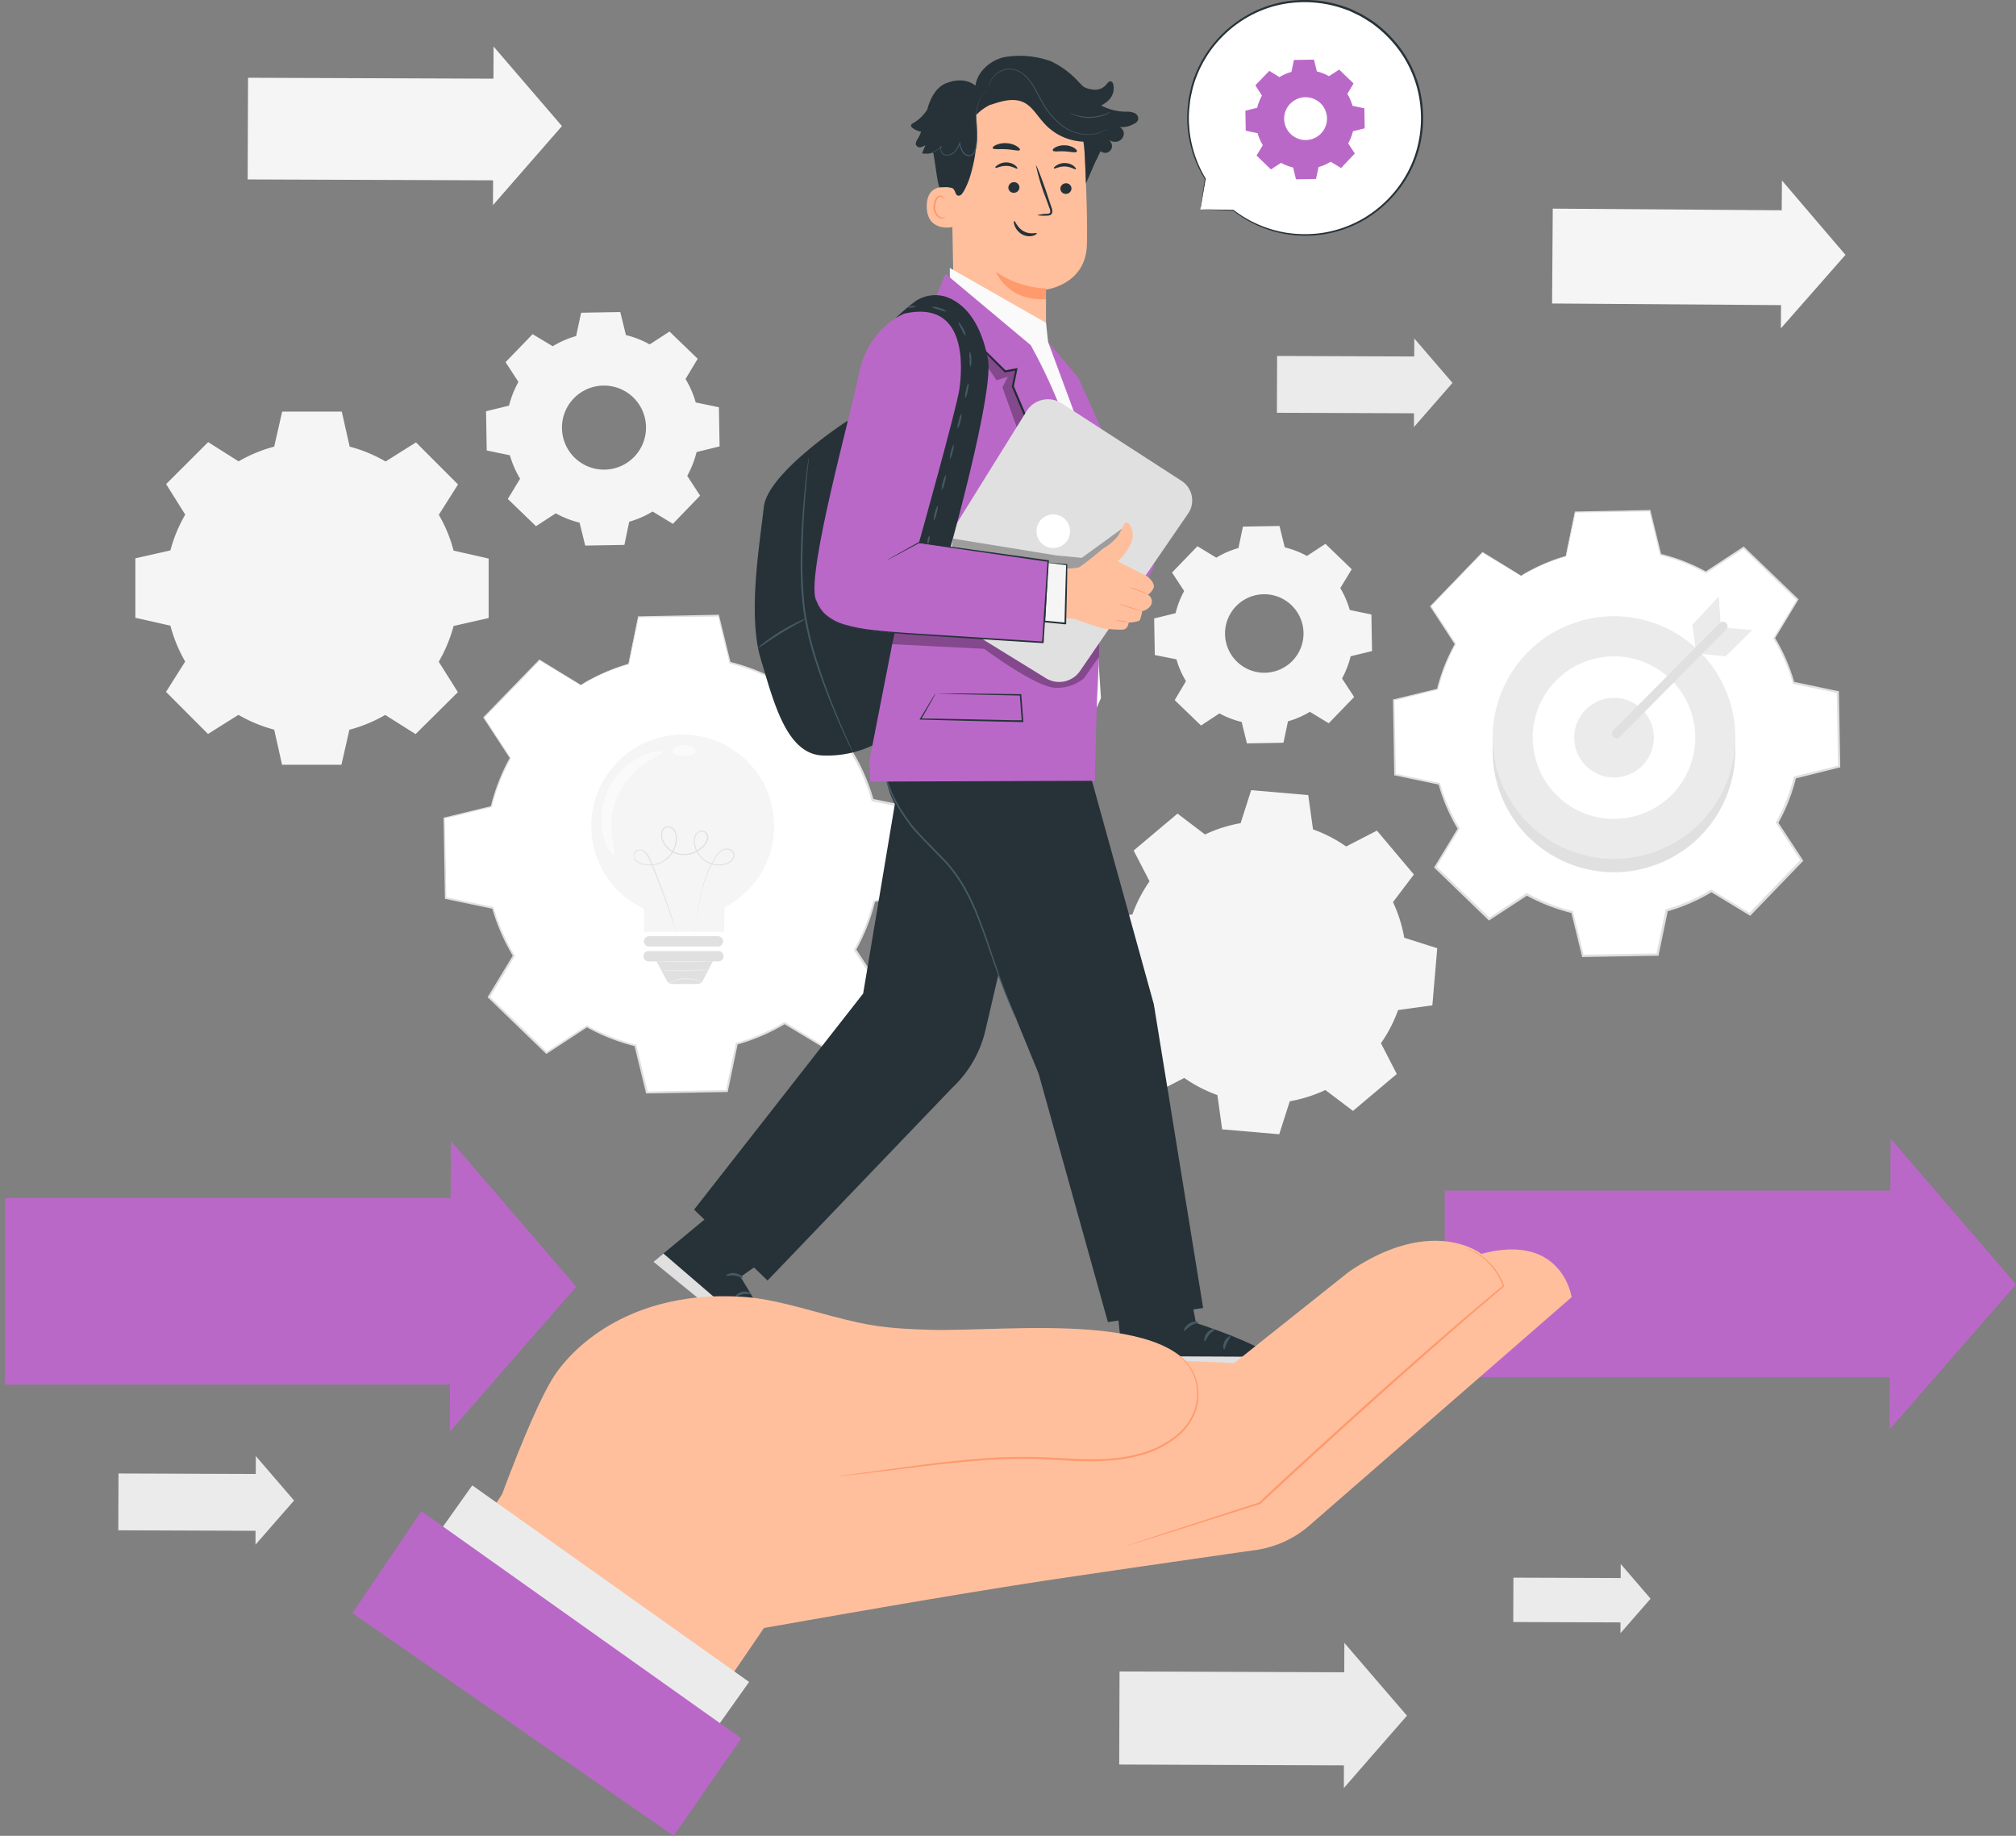 <svg xmlns="http://www.w3.org/2000/svg" viewBox="0 0 470.53 428.52"><rect x="0" y="0" width="470.53" height="428.52" fill="#808080" stroke="none"/><g id="freepik--background-complete--inject-2"><g><path d="M355.05,134.38a43,43,0,0,1,10.43-4.53l2.15-10.32,17.44-.3,2.51,10.23a43.08,43.08,0,0,1,10.58,4.17l8.81-5.78L419.52,140l-5.47,9a42.19,42.19,0,0,1,4.53,10.43l10.32,2.15.31,17.44L419,181.5a42.65,42.65,0,0,1-4.16,10.58l5.78,8.81-12.12,12.55-9-5.47A42,42,0,0,1,389,212.5l-2.15,10.33-17.44.3-2.51-10.24a42.65,42.65,0,0,1-10.58-4.16l-8.81,5.78L335,202.39l5.46-9A42.71,42.71,0,0,1,335.93,183l-10.32-2.15-.3-17.44,10.23-2.51a43.08,43.08,0,0,1,4.17-10.58l-5.78-8.81L346,128.92l9,5.46Z" style="fill:#fff"></path><g><path d="M355.05,134.38a43,43,0,0,1,10.43-4.53l2.15-10.32,17.44-.3,2.51,10.23a43.08,43.08,0,0,1,10.58,4.17l8.81-5.78L419.52,140l-5.47,9a42.19,42.19,0,0,1,4.53,10.43l10.32,2.15.31,17.44L419,181.5a42.65,42.65,0,0,1-4.16,10.58l5.78,8.81-12.12,12.55-9-5.47A42,42,0,0,1,389,212.5l-2.15,10.33-17.44.3-2.51-10.24a42.65,42.65,0,0,1-10.58-4.16l-8.81,5.78L335,202.39l5.46-9A42.71,42.71,0,0,1,335.93,183l-10.32-2.15-.3-17.44,10.23-2.51a43.08,43.08,0,0,1,4.17-10.58l-5.78-8.81L346,128.92l9,5.46Z" style="fill: none"></path><path d="M355.05,134.38l-.58-.33-1.72-1L346,129h.1L334,141.56v-.16c1.76,2.66,3.71,5.63,5.79,8.8l.06.07-.05.09a42.8,42.8,0,0,0-4.13,10.54l0,.1-.1,0-10.24,2.52.14-.18c.1,5.49.21,11.31.33,17.43l-.17-.19L336,182.75l.12,0,0,.13a42.62,42.62,0,0,0,4.52,10.37l.07.11-.07.12-5.46,9,0-.28,12.56,12.1-.3,0,8.81-5.78.12-.08.13.07A42.58,42.58,0,0,0,367,212.65l.15,0,0,.15c.78,3.21,1.64,6.71,2.51,10.24l-.25-.19,17.43-.31-.25.2,2.15-10.32,0-.15.15-.05a42.25,42.25,0,0,0,10.36-4.49h0l.14-.08.13.08,9,5.46-.32,0,12.11-12.55,0,.32-5.77-8.81-.09-.13.08-.14a42.9,42.9,0,0,0,4.14-10.51l0-.15.15,0,10.24-2.5L429,179q-.15-8.93-.3-17.44l.2.23-10.32-2.15-.14,0,0-.13a42.52,42.52,0,0,0-4.5-10.38l-.07-.12.07-.11c1.88-3.09,3.7-6.08,5.47-9l0,.27L406.83,128l.25,0-8.82,5.76-.1.07-.09-.06a42.75,42.75,0,0,0-10.53-4.16l-.11,0,0-.1c-.91-3.73-1.72-7.08-2.49-10.25l.15.12-17.44.27.11-.09c-.87,4.13-1.58,7.51-2.18,10.31v0h-.05a43.8,43.8,0,0,0-8,3.12c-.84.42-1.45.77-1.86,1s-.62.33-.62.33l.6-.37c.4-.24,1-.6,1.84-1a42.91,42.91,0,0,1,8-3.2l-.06.07c.57-2.81,1.27-6.2,2.12-10.33v-.09h.1l17.43-.35h.13l0,.12c.78,3.16,1.6,6.51,2.52,10.23l-.12-.12a43.39,43.39,0,0,1,10.63,4.16h-.2l8.81-5.79.13-.08.12.11,12.56,12.1.12.12-.09.15-5.45,9v-.23a43,43,0,0,1,4.56,10.48l-.18-.17L429,161.32l.19,0v.2q.17,8.5.32,17.43v.2l-.19,0L419,181.74l.19-.18A42.77,42.77,0,0,1,415,192.2v-.26q2.87,4.35,5.78,8.81l.12.17-.15.15-12.11,12.55-.14.15-.18-.11-9-5.46h.26a42.66,42.66,0,0,1-10.48,4.55l.18-.19c-.74,3.54-1.47,7.06-2.15,10.32l0,.2h-.21l-17.43.31h-.21l-.05-.2c-.86-3.53-1.72-7-2.5-10.24l.18.19A43.4,43.4,0,0,1,356.24,209h.26l-8.82,5.77-.16.11-.14-.14-12.54-12.12-.13-.13.09-.16c1.91-3.13,3.78-6.21,5.47-9v.23A42.74,42.74,0,0,1,335.73,183l.16.16L325.57,181l-.16,0v-.17c-.1-6.12-.2-11.95-.29-17.44v-.14l.14,0,10.24-2.5-.12.13a43.1,43.1,0,0,1,4.19-10.61v.16l-5.76-8.83-.06-.09.08-.07L346,128.86l0,0,.06,0,6.67,4.1,1.72,1.06Z" style="fill:#e0e0e0"></path></g></g><g><g><path d="M135.57,159.9A45.45,45.45,0,0,1,146.74,155L149,144l18.68-.32,2.69,11a46.13,46.13,0,0,1,11.34,4.46l9.44-6.19,13.44,13-5.85,9.65a46,46,0,0,1,4.85,11.18l11.06,2.3.33,18.68-11,2.69a45.91,45.91,0,0,1-4.46,11.33l6.19,9.45-13,13.44-9.65-5.86A45.68,45.68,0,0,1,172,243.59l-2.3,11.06L151,255l-2.69-11A45.88,45.88,0,0,1,137,239.55l-9.44,6.18-13.45-13,5.86-9.66a45.45,45.45,0,0,1-4.86-11.17l-11-2.3L103.7,191l11-2.69a45.52,45.52,0,0,1,4.46-11.33l-6.19-9.45,13-13.44,9.66,5.86Z" style="fill:#fff"></path><g><path d="M135.57,159.9A45.45,45.45,0,0,1,146.74,155L149,144l18.68-.32,2.69,11a46.13,46.13,0,0,1,11.34,4.46l9.44-6.19,13.44,13-5.85,9.65a46,46,0,0,1,4.85,11.18l11.06,2.3.33,18.68-11,2.69a45.91,45.91,0,0,1-4.46,11.33l6.19,9.45-13,13.44-9.65-5.86A45.68,45.68,0,0,1,172,243.59l-2.3,11.06L151,255l-2.69-11A45.88,45.88,0,0,1,137,239.55l-9.44,6.18-13.45-13,5.86-9.66a45.45,45.45,0,0,1-4.86-11.17l-11-2.3L103.7,191l11-2.69a45.52,45.52,0,0,1,4.46-11.33l-6.19-9.45,13-13.44,9.66,5.86Z" style="fill: none"></path><path d="M135.57,159.9l-.62-.36-1.85-1.09-7.23-4.34h.1L113,167.58l0-.17,6.2,9.43,0,.08,0,.08a46.05,46.05,0,0,0-4.43,11.3l0,.1-.1,0-11,2.7.14-.18c.11,5.88.23,12.12.35,18.68l-.16-.2,11.06,2.29.12,0,0,.12A45.86,45.86,0,0,0,120.13,223l.07.11-.07.12-5.85,9.66,0-.29,13.44,13-.3,0,9.44-6.19.13-.08.13.07a45.74,45.74,0,0,0,11.27,4.43l.15,0,0,.14c.84,3.44,1.76,7.19,2.69,11l-.25-.19,18.68-.33-.25.2c.73-3.49,1.51-7.26,2.3-11.05l0-.16.15,0a45.86,45.86,0,0,0,11.1-4.82h0l.14-.08.13.08,9.65,5.85-.32,0,13-13.44,0,.32-6.19-9.45-.08-.13.07-.13a45.59,45.59,0,0,0,4.44-11.27l0-.15.15,0,11-2.68-.19.24q-.17-9.56-.32-18.68l.19.23-11.06-2.3-.14,0,0-.14a45.61,45.61,0,0,0-4.83-11.12l-.07-.12.07-.11,5.86-9.65,0,.27-13.43-13,.25,0-9.45,6.18-.1.06-.1-.05a45.53,45.53,0,0,0-11.28-4.46l-.1,0,0-.1c-1-4-1.84-7.58-2.67-11l.15.12L149,144.1l.11-.09c-.93,4.42-1.69,8-2.33,11.05v.05h-.05a46.44,46.44,0,0,0-8.54,3.34c-.9.46-1.55.83-2,1.07l-.66.37s.21-.15.63-.41,1.09-.64,2-1.11a45.57,45.57,0,0,1,8.54-3.42l-.06.06c.61-3,1.36-6.63,2.27-11.06v-.09h.1l18.68-.37h.12l0,.12c.84,3.39,1.72,7,2.71,11l-.13-.12a46,46,0,0,1,11.39,4.46h-.2l9.44-6.2.13-.09.12.11,13.45,13,.12.12-.09.15L199,175.64v-.23a46.3,46.3,0,0,1,4.89,11.22l-.18-.16,11.06,2.29.18,0V189q.16,9.12.33,18.69v.19l-.2,0-11,2.69.18-.18a45.67,45.67,0,0,1-4.48,11.4v-.27L206,231l.11.18-.14.14-13,13.45-.15.15-.18-.11L183,239h.26A46.16,46.16,0,0,1,172,243.84l.19-.2c-.79,3.8-1.58,7.57-2.3,11.06l-.05.2h-.2l-18.68.33h-.21l0-.2c-.92-3.78-1.84-7.53-2.68-11l.18.19a45.79,45.79,0,0,1-11.39-4.49h.25l-9.44,6.19-.16.1-.14-.13-13.44-13-.13-.13.1-.15,5.85-9.65v.23A46.86,46.86,0,0,1,114.87,212l.17.15L104,209.83l-.16,0v-.17c-.11-6.55-.21-12.8-.31-18.68v-.15l.14,0,11-2.68-.13.13A46.11,46.11,0,0,1,119,176.85V177l-6.17-9.45-.06-.09.07-.08,13-13.41.05,0,.06,0,7.15,4.39L135,159.5C135.36,159.75,135.57,159.9,135.57,159.9Z" style="fill:#e0e0e0"></path></g></g><g><g><path d="M180.69,192.78a21.34,21.34,0,1,0-30.41,19.34c0,2.52,0,5.38,0,5.38l18.7,0s.11-3,.15-5.72A21.31,21.31,0,0,0,180.69,192.78Z" style="fill:#f5f5f5"></path><path d="M162.23,217.4a2.49,2.49,0,0,1,0-.26c0-.19.05-.44.08-.77.09-.68.2-1.68.39-3s.44-2.84.85-4.64a30.56,30.56,0,0,1,1.93-5.93,19.81,19.81,0,0,1,1.75-3.2,3.86,3.86,0,0,1,1.46-1.31,2.19,2.19,0,0,1,2,.06,1.48,1.48,0,0,1,.59,1.94,3,3,0,0,1-1.65,1.42,5.76,5.76,0,0,1-4.43-.31,5.9,5.9,0,0,1-3-3.55,4.46,4.46,0,0,1-.13-2.46,1.93,1.93,0,0,1,1.94-1.49,1.39,1.39,0,0,1,1.09.75,2,2,0,0,1,.17,1.32,4.19,4.19,0,0,1-1.5,2.12,6.38,6.38,0,0,1-5,1.45,5.55,5.55,0,0,1-4.13-3.07,3.25,3.25,0,0,1-.15-2.59,1.64,1.64,0,0,1,.94-.94,1.58,1.58,0,0,1,1.31.12,2.08,2.08,0,0,1,.9.93,3.36,3.36,0,0,1,.33,1.23,6.25,6.25,0,0,1-.32,2.44,6.33,6.33,0,0,1-3,3.58,6.43,6.43,0,0,1-4.41.61,3.32,3.32,0,0,1-1.92-1,1.64,1.64,0,0,1-.12-2.05,1.38,1.38,0,0,1,1-.47,2,2,0,0,1,1,.2,3,3,0,0,1,1.31,1.46c.54,1.16,1,2.28,1.41,3.35,1.71,4.3,2.92,7.84,3.74,10.3.4,1.23.7,2.18.9,2.83.1.32.17.57.23.75l.06.25-.09-.25-.25-.73-1-2.82c-.84-2.44-2.08-6-3.81-10.26-.44-1.06-.89-2.2-1.42-3.33a2.88,2.88,0,0,0-1.22-1.36,1.28,1.28,0,0,0-1.59,2,3.15,3.15,0,0,0,1.8.94,6.27,6.27,0,0,0,4.25-.6,6.1,6.1,0,0,0,2.88-3.45,5.77,5.77,0,0,0,.31-2.34,2.34,2.34,0,0,0-1.1-2,1.33,1.33,0,0,0-1.1-.1,1.38,1.38,0,0,0-.79.8,3,3,0,0,0,.15,2.38,5.29,5.29,0,0,0,3.93,2.92,6.1,6.1,0,0,0,4.76-1.39,3.91,3.91,0,0,0,1.42-2,1.73,1.73,0,0,0-.15-1.14,1.12,1.12,0,0,0-.89-.61,1.49,1.49,0,0,0-1.06.34,1.8,1.8,0,0,0-.6,1,4.23,4.23,0,0,0,.12,2.31,5.71,5.71,0,0,0,2.88,3.42,5.63,5.63,0,0,0,4.25.31,2.82,2.82,0,0,0,1.53-1.3,1.28,1.28,0,0,0-.5-1.66,2,2,0,0,0-1.82-.06,3.77,3.77,0,0,0-1.39,1.24,19.68,19.68,0,0,0-1.74,3.15,31.28,31.28,0,0,0-2,5.9c-.42,1.78-.68,3.34-.89,4.62s-.33,2.26-.43,2.94c0,.33-.09.59-.12.77S162.23,217.4,162.23,217.4Z" style="fill:#e0e0e0"></path><path d="M167.55,220.94l-16.05,0a1.21,1.21,0,0,1-1.21-1.2h0a1.21,1.21,0,0,1,1.2-1.21l16.06,0a1.21,1.21,0,0,1,1.21,1.21h0A1.21,1.21,0,0,1,167.55,220.94Z" style="fill:#e0e0e0"></path><path d="M167.55,222H151.5a1.21,1.21,0,1,0,0,2.41h1.76l2.35,4.45a1.53,1.53,0,0,0,1.37.83h5.73a1.56,1.56,0,0,0,1.38-.84l2.27-4.44h1.2a1.21,1.21,0,1,0,0-2.41Z" style="fill:#e0e0e0"></path></g><path d="M153.19,175.42a11.26,11.26,0,0,0-3.28,1,15.51,15.51,0,0,0-4.27,2.84,16.47,16.47,0,0,0-3.75,5.13,16.73,16.73,0,0,0-1.48,6.17,15.62,15.62,0,0,0,.59,5.09,11.24,11.24,0,0,0,1.4,3.13c.45.67.81,1,1,.89.35-.18-.26-1.79-.55-4.39a17.53,17.53,0,0,1,8-17.24c2.18-1.45,3.79-2,3.7-2.42C154.46,175.41,154,175.33,153.19,175.42Z" style="fill:#fafafa"></path><path d="M161.66,174.39a4.33,4.33,0,0,0-4,0c-.48.3-.73.68-.67,1,.14.72,1.33,1.09,2.68,1.1,1.13,0,2.34-.28,2.7-1.08C162.39,175.07,162.14,174.69,161.66,174.39Z" style="fill:#fafafa"></path><path d="M163.79,229.23s-.42-.15-1.1-.34a9,9,0,0,0-2.73-.34,8.83,8.83,0,0,0-2.69.5,8.47,8.47,0,0,1-1.09.4,3.45,3.45,0,0,1,1-.57,7.61,7.61,0,0,1,2.76-.59,7.71,7.71,0,0,1,2.78.42A3.06,3.06,0,0,1,163.79,229.23Z" style="fill:#ebebeb"></path><path d="M166.39,224.46c0,.08-2.9.14-6.48.14s-6.48,0-6.48-.12,2.9-.14,6.48-.14S166.39,224.39,166.39,224.46Z" style="fill:#ebebeb"></path><path d="M165.39,226.37a9.62,9.62,0,0,1-1.58.16c-1,.06-2.33.12-3.83.14s-2.85,0-3.83,0a9.08,9.08,0,0,1-1.59-.12,10.56,10.56,0,0,1,1.59-.07l3.83-.05,3.82-.06A9.19,9.19,0,0,1,165.39,226.37Z" style="fill:#ebebeb"></path></g></g><path d="M281.25,194.78a32.81,32.81,0,0,1,8.31-2.64l2.46-7.7,13.32,1.15,1.11,8a32.55,32.55,0,0,1,7.74,4l7.18-3.71L330,204.13l-4.88,6.44a32.85,32.85,0,0,1,2.63,8.32l7.7,2.45-1.14,13.33-8,1.1a32.91,32.91,0,0,1-4,7.74l3.7,7.18-10.23,8.62-6.44-4.88a33.19,33.19,0,0,1-8.31,2.63l-2.46,7.7-13.32-1.15-1.11-8a32.55,32.55,0,0,1-7.74-4l-7.18,3.71-8.61-10.23,4.88-6.44a32.46,32.46,0,0,1-2.63-8.32l-7.7-2.45,1.14-13.33,8-1.1a33.11,33.11,0,0,1,4-7.74l-3.71-7.18,10.24-8.62,6.44,4.89Z" style="fill:#f5f5f5"></path><path d="M55.67,107.7A33.7,33.7,0,0,1,64,104.25l1.86-8.18H79.77l1.84,8.18A34,34,0,0,1,90,107.72l7.09-4.46,9.81,9.82-4.48,7.08a33.77,33.77,0,0,1,3.45,8.37l8.18,1.85v13.88l-8.18,1.85a34.08,34.08,0,0,1-3.47,8.35l4.47,7.1L97,171.36l-7.09-4.48a34,34,0,0,1-8.36,3.46l-1.86,8.17H65.83L64,170.32a34.05,34.05,0,0,1-8.35-3.46l-7.1,4.46-9.8-9.82,4.47-7.08a34.55,34.55,0,0,1-3.45-8.37l-8.18-1.85,0-13.88,8.18-1.85a34.05,34.05,0,0,1,3.46-8.35L38.77,113l9.81-9.8,7.09,4.48Z" style="fill:#f5f5f5"></path><path d="M283.94,130.14a20.62,20.62,0,0,1,5.11-2.22l1.05-5,8.53-.15,1.23,5a20.84,20.84,0,0,1,5.18,2l4.31-2.83,6.14,5.93-2.67,4.41a20.9,20.9,0,0,1,2.21,5.1l5.05,1.05.15,8.54-5,1.22a21.2,21.2,0,0,1-2,5.18l2.82,4.32-5.92,6.14-4.41-2.68a20.79,20.79,0,0,1-5.11,2.22l-1.05,5-8.53.15-1.23-5a20.84,20.84,0,0,1-5.18-2l-4.31,2.83-6.14-5.93L276.8,159a21.33,21.33,0,0,1-2.22-5.1l-5.05-1-.15-8.54,5-1.23a21.17,21.17,0,0,1,2-5.17l-2.83-4.32,5.93-6.14,4.41,2.68Zm4.55,11.37a9.16,9.16,0,1,0,12.95-.23A9.15,9.15,0,0,0,288.49,141.51Z" style="fill:#f5f5f5"></path><path d="M129,80.82a22.25,22.25,0,0,1,5.47-2.38L135.63,73l9.14-.16,1.32,5.37a22.48,22.48,0,0,1,5.55,2.18l4.62-3,6.58,6.35L160,88.47a22.25,22.25,0,0,1,2.38,5.47l5.41,1.12.16,9.14-5.37,1.32a22.48,22.48,0,0,1-2.18,5.55l3,4.62-6.35,6.58-4.73-2.87a22.35,22.35,0,0,1-5.46,2.38l-1.13,5.41-9.14.16L135.27,122a22.48,22.48,0,0,1-5.55-2.18l-4.62,3-6.58-6.35,2.87-4.73a22.25,22.25,0,0,1-2.38-5.47l-5.41-1.12L113.44,96l5.37-1.32A22.48,22.48,0,0,1,121,89.15l-3-4.62L124.31,78,129,80.82ZM133.91,93a9.81,9.81,0,1,0,13.87-.25A9.81,9.81,0,0,0,133.91,93Z" style="fill:#f5f5f5"></path><g><circle cx="376.7" cy="175.3" r="28.32" transform="translate(-38.28 154.58) rotate(-22.1)" style="fill:#e0e0e0"></circle><circle cx="376.7" cy="172.18" r="28.32" transform="translate(-37.1 154.35) rotate(-22.1)" style="fill:#ebebeb"></circle><circle cx="376.7" cy="172.18" r="18.97" transform="translate(-35.08 127.63) rotate(-18.39)" style="fill:#fff"></circle><path d="M386,172.18a9.29,9.29,0,1,1-9.29-9.29A9.29,9.29,0,0,1,386,172.18Z" style="fill:#ebebeb"></path><polygon points="395.78 151.85 395.01 145.81 401.16 139.23 401.6 145.75 395.78 151.85" style="fill:#ebebeb"></polygon><polygon points="408.98 147.05 402.74 146.54 396.49 152.56 402.74 153.22 408.98 147.05" style="fill:#ebebeb"></polygon><path d="M401.44,145.35,393,153.88l-13.41,13.53-3.08,3.1c-1,1,.55,2.51,1.52,1.52l8.46-8.52L399.88,150q1.55-1.54,3.08-3.11a1.08,1.08,0,0,0-1.52-1.52Z" style="fill:#e0e0e0"></path></g><g><rect x="261.28" y="390.24" width="53.95" height="21.72" transform="translate(1.45 -1.04) rotate(0.21)" style="fill:#ebebeb"></rect><polygon points="328.38 400.47 321.01 408.92 313.65 417.36 313.71 400.42 313.77 383.48 321.07 391.98 328.38 400.47" style="fill:#ebebeb"></polygon></g><g><rect x="57.85" y="18.25" width="58.94" height="23.73" transform="translate(0.11 -0.31) rotate(0.21)" style="fill:#f5f5f5"></rect><polygon points="131.16 29.43 123.11 38.65 115.06 47.88 115.13 29.37 115.2 10.86 123.18 20.15 131.16 29.43" style="fill:#f5f5f5"></polygon></g><g><rect x="353.23" y="368.28" width="25.74" height="10.36" transform="translate(1.35 -1.32) rotate(0.21)" style="fill:#ebebeb"></rect><polygon points="385.24 373.17 381.73 377.19 378.21 381.22 378.24 373.14 378.27 365.06 381.76 369.11 385.24 373.17" style="fill:#ebebeb"></polygon></g><g><rect x="27.66" y="344" width="32.93" height="13.26" transform="translate(1.26 -0.16) rotate(0.21)" style="fill:#ebebeb"></rect><polygon points="68.63 350.25 64.13 355.4 59.63 360.56 59.67 350.22 59.71 339.88 64.17 345.06 68.63 350.25" style="fill:#ebebeb"></polygon></g><g><rect x="298.05" y="83.13" width="32.93" height="13.26" transform="translate(0.33 -1.13) rotate(0.21)" style="fill:#ebebeb"></rect><polygon points="339.01 89.37 334.51 94.53 330.01 99.68 330.05 89.34 330.09 79 334.55 84.19 339.01 89.37" style="fill:#ebebeb"></polygon></g><g><rect x="362.33" y="48.92" width="54.98" height="22.14" transform="translate(0.44 -2.81) rotate(0.41)" style="fill:#f5f5f5"></rect><polygon points="430.73 59.49 423.19 68.07 415.65 76.65 415.77 59.38 415.9 42.12 423.31 50.81 430.73 59.49" style="fill:#f5f5f5"></polygon></g></g><g id="freepik--Arrows--inject-2"><g><rect x="336.11" y="279.32" width="108.07" height="43.52" transform="matrix(1, 0, 0, 1, 1.09, -1.4)" style="fill:#BA68C8"></rect><polygon points="470.53 299.82 455.77 316.73 441.02 333.64 441.14 299.71 441.26 265.78 455.9 282.8 470.53 299.82" style="fill:#BA68C8"></polygon></g><g><rect x="0.08" y="279.85" width="108.07" height="43.52" transform="matrix(1, 0, 0, 1, 1.09, -0.19)" style="fill:#BA68C8"></rect><polygon points="134.5 300.35 119.74 317.26 104.99 334.18 105.11 300.24 105.23 266.31 119.87 283.33 134.5 300.35" style="fill:#BA68C8"></polygon></g></g><g id="freepik--speech-bubble--inject-2"><g><g><path d="M280.15,48.9l1.13-7.09a27.38,27.38,0,1,1,6.55,7.3h0Z" style="fill:#fff"></path><path d="M280.15,48.9l.48,0,1.46.07,5.74.23a.11.11,0,0,0,.11-.1.06.06,0,0,0,0-.07h0l-.15.14a27.21,27.21,0,0,0,12.06,5.42,28.13,28.13,0,0,0,8.73.15A27.49,27.49,0,0,0,318,51.57a28.2,28.2,0,0,0,8.32-7.15,26.91,26.91,0,0,0,5.14-10.7,28.16,28.16,0,0,0-.05-12.62,27,27,0,0,0-6.09-11.73,28.34,28.34,0,0,0-5.07-4.55c-.95-.6-1.89-1.21-2.88-1.72l-1.51-.72L315.07,2l-.78-.28A28.16,28.16,0,0,0,301.65.14,26.87,26.87,0,0,0,290.32,4a28,28,0,0,0-8.12,7.52,27.4,27.4,0,0,0-4.24,9q-.25,1.15-.48,2.28c-.14.75-.18,1.5-.27,2.22a25.16,25.16,0,0,0-.06,4.24,27.2,27.2,0,0,0,4.05,12.53l0-.07c-.34,2.29-.6,4.07-.78,5.3-.08.58-.15,1-.19,1.36l-.06.45s0-.17.1-.48.14-.79.24-1.38l.9-5.21a.14.14,0,0,0,0-.07,27.38,27.38,0,0,1-3.88-12.45,23.53,23.53,0,0,1,.08-4.18c.09-.72.14-1.46.28-2.2s.32-1.48.48-2.24a27.46,27.46,0,0,1,4.22-8.89,27.86,27.86,0,0,1,8-7.37A26.41,26.41,0,0,1,301.7.64a27.71,27.71,0,0,1,12.41,1.59l.77.27.73.35,1.48.7c1,.51,1.89,1.11,2.83,1.7a28.34,28.34,0,0,1,5,4.46,26.5,26.5,0,0,1,6,11.51,27.73,27.73,0,0,1,.07,12.39,26.57,26.57,0,0,1-5,10.52,27.59,27.59,0,0,1-8.16,7.06,27,27,0,0,1-9.25,3.18,28.2,28.2,0,0,1-8.63-.09,27.39,27.39,0,0,1-12-5.25.1.1,0,0,0-.14,0,.12.12,0,0,0,0,.13v0l.09-.17-5.68-.11-1.49,0Z" style="fill:#263238"></path></g><path d="M298.62,18a11.39,11.39,0,0,1,2.8-1.22L302,14l4.68-.08.67,2.75a11,11,0,0,1,2.84,1.12l2.37-1.55,3.36,3.25-1.46,2.41a11.52,11.52,0,0,1,1.21,2.8l2.77.58.08,4.68-2.74.67a11.66,11.66,0,0,1-1.12,2.84l1.55,2.36L313,39.22l-2.42-1.47A11.32,11.32,0,0,1,307.74,39l-.58,2.77-4.68.08-.67-2.75A11.13,11.13,0,0,1,299,38l-2.36,1.55-3.37-3.25,1.47-2.41a11.55,11.55,0,0,1-1.22-2.8l-2.77-.58-.08-4.67,2.75-.68a11.63,11.63,0,0,1,1.11-2.84L293,19.91l3.25-3.37L298.62,18Zm2.49,6.23a5,5,0,1,0,7.1-.12A5,5,0,0,0,301.11,24.24Z" style="fill:#BA68C8"></path></g></g><g id="freepik--Character--inject-2"><g><g><g><g><path d="M222.7,75.52,222,37.57c-.49-9.44,4.59-17.58,14-17.81l.87,0a16.89,16.89,0,0,1,16.3,16.09c.38,8.18.69,17.22.49,21.6-.42,9.05-9.53,10.15-9.53,10.15s0,5.51,0,8.17l-.46,6.25-5.6,1.42Z" style="fill:#ffbf9d"></path><path d="M244.13,67.32a21.9,21.9,0,0,1-11.68-3.89s2.61,6.91,11.67,6.4Z" style="fill:#ff9a6c"></path><path d="M250.08,44a1.3,1.3,0,0,1-1.29,1.26,1.25,1.25,0,0,1-1.3-1.21,1.3,1.3,0,0,1,1.3-1.27A1.24,1.24,0,0,1,250.08,44Z" style="fill:#263238"></path><path d="M251.1,39.5c-.16.17-1.12-.59-2.51-.64s-2.44.62-2.58.45.1-.38.56-.69a3.47,3.47,0,0,1,2.07-.56,3.35,3.35,0,0,1,2,.72C251.05,39.12,251.19,39.43,251.1,39.5Z" style="fill:#263238"></path><path d="M237.93,43.72A1.28,1.28,0,0,1,236.64,45a1.23,1.23,0,0,1-1.29-1.21,1.29,1.29,0,0,1,1.29-1.26A1.23,1.23,0,0,1,237.93,43.72Z" style="fill:#263238"></path><path d="M237.45,39.36c-.17.16-1.13-.6-2.52-.64s-2.43.62-2.58.44.1-.37.56-.68a3.56,3.56,0,0,1,2.07-.57,3.48,3.48,0,0,1,2,.72C237.39,39,237.53,39.29,237.45,39.36Z" style="fill:#263238"></path><path d="M242.08,50.23a9,9,0,0,1,2.27-.33c.36,0,.7-.09.76-.33a1.74,1.74,0,0,0-.2-1.06c-.3-.87-.62-1.78-1-2.74a49.2,49.2,0,0,1-2.12-7.16c.16-.06,1.37,3.07,2.7,7,.31,1,.62,1.88.91,2.76a2.06,2.06,0,0,1,.14,1.4.91.91,0,0,1-.61.5,2.25,2.25,0,0,1-.6.06A9,9,0,0,1,242.08,50.23Z" style="fill:#263238"></path><path d="M238.05,35c-.21.35-1.54-.07-3.19-.16s-3,.11-3.17-.26c-.07-.17.22-.49.81-.75a5.18,5.18,0,0,1,2.46-.4,5.11,5.11,0,0,1,2.38.72C237.89,34.51,238.14,34.85,238.05,35Z" style="fill:#263238"></path><path d="M251.31,35.41c-.3.31-1.43,0-2.79-.08s-2.52.17-2.78-.17c-.11-.16.07-.48.58-.77a4.43,4.43,0,0,1,2.28-.47,4.22,4.22,0,0,1,2.21.68C251.29,34.93,251.44,35.26,251.31,35.41Z" style="fill:#263238"></path><path d="M222.47,44c-.15-.07-6.16-2.05-6.17,4.15s6.21,4.93,6.22,4.75S222.47,44,222.47,44Z" style="fill:#ffbf9d"></path><path d="M220.63,50.54s-.11.08-.29.16a1.05,1.05,0,0,1-.81,0,2.68,2.68,0,0,1-1.23-2.4,3.62,3.62,0,0,1,.31-1.54,1.24,1.24,0,0,1,.81-.83.56.56,0,0,1,.64.3c.08.17,0,.3.08.31s.13-.11.08-.36a.72.72,0,0,0-.24-.39.81.81,0,0,0-.6-.16,1.51,1.51,0,0,0-1.13,1,3.57,3.57,0,0,0-.38,1.72A2.82,2.82,0,0,0,219.44,51a1.16,1.16,0,0,0,1-.17C220.62,50.69,220.65,50.55,220.63,50.54Z" style="fill:#ff9a6c"></path></g><g><path d="M265.62,27.32a1.46,1.46,0,0,0-.68-.86,4.49,4.49,0,0,0-2.32-.38A13.17,13.17,0,0,1,257,24.63a6.52,6.52,0,0,0,1.67-1.17,3.88,3.88,0,0,0,1.14-3.86.89.89,0,0,0-.48-.6c-.41-.12-.76.27-1,.58a3.37,3.37,0,0,1-3.16,1.33,5.53,5.53,0,0,1-2.36-.71l-.07-.09-1-1h0a20.57,20.57,0,0,0-6.38-4.78,21.12,21.12,0,0,0-11.24-.93c-3.16.82-6,3.37-6.46,6.6-1.77-1.51-4.42-1.51-6.58-.65l-.06,0c-2.4.84-3.78,3.38-4.49,5.82,0,.13-.08.27-.11.4a9.51,9.51,0,0,1-3.25,3.15c-.23.13-.5.29-.53.56s.2.49.41.64a4.77,4.77,0,0,0,1.94.82,10.76,10.76,0,0,1-.8,1.68c-.27.46-.6,1-.36,1.49a1,1,0,0,0,1.05.46,3,3,0,0,0,1.12-.5l-.81,1.92a5.62,5.62,0,0,0,2.61-.16c.5,2.29.87,6.53,1.45,8.09,1.65,0,2-.15,2.88.13,1.07.36.65,2.26,2,1.73.71-.27,1.82-3,2.06-3.69a35.39,35.39,0,0,0,1.6-15,11.46,11.46,0,0,1,3.52-2.52l-.11.1c2.54-.87,5.41-1.73,7.81-.53,1.86.94,2.95,2.88,4.34,4.43a13,13,0,0,0,9.56,4.7c.34,2.74.43,7.21.55,9.77l2.21-5.1v0a8.63,8.63,0,0,0,.46-.91l.05-.09h0c.23-.48.44-1,.73-1.45l0,0a1.59,1.59,0,0,0,2.34-2.12,3.35,3.35,0,0,0-.77-.78,2.53,2.53,0,0,0,2.41.63,2,2,0,0,0,1.41-2,1.71,1.71,0,0,0-1-1.36,5.64,5.64,0,0,0,3.24-.69C265.21,28.72,265.84,28.13,265.62,27.32Z" style="fill:#263238"></path><path d="M230.47,21.09a7.71,7.71,0,0,0-.91.83,6.44,6.44,0,0,0-1.41,3,10.9,10.9,0,0,0-.24,2.3c0,.84.05,1.73.12,2.68a24.22,24.22,0,0,1,.05,3,10.56,10.56,0,0,1-.21,1.57,3.31,3.31,0,0,1-.65,1.52,1.38,1.38,0,0,1-1.28.43,2.09,2.09,0,0,1-1.15-.66,4.68,4.68,0,0,1-.86-2.31l.19,0a7.61,7.61,0,0,1-1.12,1.9,2.65,2.65,0,0,1-1.77.95,1.74,1.74,0,0,1-.93-.16,1.47,1.47,0,0,1-.63-.63,1.49,1.49,0,0,1-.19-.81,1.08,1.08,0,0,1,.29-.7l.1.08a6,6,0,0,1-2,1.46,4.22,4.22,0,0,1-.6.23l-.22,0,.21-.08.58-.26A6.08,6.08,0,0,0,219.77,34l.1.09a1.15,1.15,0,0,0-.07,1.34,1.34,1.34,0,0,0,.57.56,1.61,1.61,0,0,0,.85.14,2.56,2.56,0,0,0,1.64-.9,7.66,7.66,0,0,0,1.07-1.86l.13-.29.06.31A4.62,4.62,0,0,0,225,35.6a1.8,1.8,0,0,0,1,.59,1.16,1.16,0,0,0,1.09-.36,3.14,3.14,0,0,0,.59-1.42,9.18,9.18,0,0,0,.21-1.54,24,24,0,0,0,0-2.95c-.05-1-.11-1.84-.1-2.69a11.93,11.93,0,0,1,.27-2.34,6.52,6.52,0,0,1,1.49-3A3.84,3.84,0,0,1,230.47,21.09Z" style="fill:#455a64"></path><path d="M258.5,30l-.07.06-.23.17a2.83,2.83,0,0,1-.38.24,4.79,4.79,0,0,1-.56.29,7.93,7.93,0,0,1-3.88.68,10.28,10.28,0,0,1-5.47-2A17.82,17.82,0,0,1,243.23,24c-.66-1.1-1.19-2.23-1.78-3.27a11.76,11.76,0,0,0-2-2.77,6.09,6.09,0,0,0-2.6-1.6,4.41,4.41,0,0,0-1.38-.16,5,5,0,0,0-1.26.23,5.22,5.22,0,0,0-2.93,2.46,6.82,6.82,0,0,0-.48,1.36.67.67,0,0,1,0-.1c0-.07,0-.16.05-.28a4.23,4.23,0,0,1,.35-1,4.85,4.85,0,0,1,1-1.37,5.29,5.29,0,0,1,1.93-1.19,5.35,5.35,0,0,1,1.3-.26,4.73,4.73,0,0,1,1.43.16,6.42,6.42,0,0,1,2.7,1.63,12.06,12.06,0,0,1,2.06,2.81c.6,1.05,1.13,2.17,1.78,3.26a17.72,17.72,0,0,0,4.62,5.4,10.19,10.19,0,0,0,5.36,2,8.18,8.18,0,0,0,3.84-.61A12.09,12.09,0,0,0,258.5,30Z" style="fill:#455a64"></path><path d="M259.35,26.06a1.84,1.84,0,0,1-.33.22,6.08,6.08,0,0,1-1,.49,9.08,9.08,0,0,1-1.52.49,10.59,10.59,0,0,1-2,.25,10.16,10.16,0,0,1-2-.14,9.58,9.58,0,0,1-1.55-.41,8.1,8.1,0,0,1-1-.43c-.23-.12-.35-.19-.34-.21s.52.23,1.38.5a10.86,10.86,0,0,0,1.53.36,13,13,0,0,0,1.93.12,11.1,11.1,0,0,0,1.91-.23,11.35,11.35,0,0,0,1.52-.44C258.84,26.31,259.33,26,259.35,26.06Z" style="fill:#455a64"></path></g></g><path d="M242,54.47c-.08-.23-1.54.35-3.07-.49s-2-2.45-2.19-2.39-.15.46.09,1.13a4,4,0,0,0,1.75,2,3.39,3.39,0,0,0,2.53.31C241.73,54.87,242,54.56,242,54.47Z" style="fill:#263238"></path></g><g><path d="M275.85,291.68l3.29,17.13s19,6.09,19.17,9.63l-36.13.66-2.84-27.31Z" style="fill:#263238"></path><path d="M262.18,319.1l-.27-2.56,35.19.17a2.55,2.55,0,0,1,1.4,2Z" style="fill:#e0e0e0"></path><path d="M279.74,308.63c0,.19-.91.25-1.81.81s-1.4,1.32-1.56,1.24.12-1.11,1.23-1.77S279.78,308.47,279.74,308.63Z" style="fill:#455a64"></path><path d="M283.59,310.32c0,.17-.75.47-1.38,1.22s-.82,1.56-1,1.55-.27-1,.53-2S283.59,310.15,283.59,310.32Z" style="fill:#455a64"></path><path d="M285.71,315c-.16,0-.4-.87.08-1.85s1.34-1.36,1.42-1.21-.46.67-.85,1.48S285.89,315,285.71,315Z" style="fill:#455a64"></path><path d="M278.21,304.65c-.08.16-.9-.1-1.92,0s-1.83.35-1.92.19.69-.78,1.89-.82S278.31,304.51,278.21,304.65Z" style="fill:#263238"></path></g><g><path d="M187.91,287.58l-15.09,10.47s10.74,16.84,8.59,19.66L152.5,294.54l23-19.05Z" style="fill:#263238"></path><path d="M152.5,294.54l2.34-1.94,26.75,23a2.59,2.59,0,0,1-.2,2.43Z" style="fill:#e0e0e0"></path><path d="M173.4,298.3c-.13.13-.86-.4-1.92-.54s-1.91.12-2,0,.81-.78,2.08-.58S173.53,298.2,173.4,298.3Z" style="fill:#455a64"></path><path d="M175.28,302.05c-.08.16-.87-.12-1.84.06s-1.63.67-1.76.55.45-1,1.66-1.17S175.39,301.92,175.28,302.05Z" style="fill:#455a64"></path><path d="M173.91,307c-.15-.08.25-.93,1.25-1.38s1.9-.19,1.86,0-.78.22-1.6.6S174.06,307.12,173.91,307Z" style="fill:#455a64"></path><path d="M176,294.78c-.17.08-.63-.65-1.45-1.27s-1.64-.89-1.61-1.07,1-.17,2,.57S176.17,294.73,176,294.78Z" style="fill:#263238"></path></g><g><path d="M197.55,98.38s-18.42,12-19.28,20-3.83,25-.73,35.37,6.08,22.4,14.61,22.6a24.84,24.84,0,0,0,14.06-3.75l10.28-31.29-3.35-35.17-1.2-12.65Z" style="fill:#263238"></path><path d="M199.08,175.63s0,0-.1-.16l-.25-.47c-.22-.43-.53-1.05-.92-1.87-.77-1.62-1.85-4-3.09-7s-2.65-6.54-4-10.59a71.7,71.7,0,0,1-3.27-13.46,93.39,93.39,0,0,1-.51-13.85c.11-4.26.37-8.09.64-11.3s.57-5.8.79-7.58c.12-.87.21-1.56.27-2.06,0-.21.07-.39.09-.53a1.32,1.32,0,0,1,0-.18s0,.06,0,.18,0,.33,0,.54c0,.51-.11,1.19-.2,2.06-.17,1.79-.42,4.39-.66,7.59s-.46,7-.55,11.28a95.53,95.53,0,0,0,.54,13.8,72.86,72.86,0,0,0,3.22,13.4c1.31,4,2.68,7.62,3.89,10.6s2.25,5.36,3,7l.85,1.89c.08.2.16.36.21.5S199.08,175.63,199.08,175.63Z" style="fill:#455a64"></path><path d="M188,144.46a11.91,11.91,0,0,1-1.67,1c-1,.57-2.48,1.36-4,2.31s-2.9,1.86-3.88,2.54a10.2,10.2,0,0,1-1.61,1,7.71,7.71,0,0,1,1.45-1.27,41.08,41.08,0,0,1,3.83-2.65,42.92,42.92,0,0,1,4.1-2.22A7.66,7.66,0,0,1,188,144.46Z" style="fill:#455a64"></path></g><g><path d="M205.57,168.08a15.91,15.91,0,0,0,.2,4.14c.77,4.21.06,11,3.65,16.25,5.48,8,14.78,17.69,14.78,17.69l18.21,44.44,16.17,58,22.23-3.29-11.51-70.9-18.46-66.66Z" style="fill:#263238"></path><path d="M162,282.35l39.46-50.44,7.86-47,30.37,14-9.7,41.6a26.69,26.69,0,0,1-7.73,13.39l-43.12,45Z" style="fill:#263238"></path><path d="M237.26,238s0-.06-.11-.19l-.28-.57c-.23-.51-.6-1.25-1-2.22-.86-2-2-4.81-3.28-8.39s-2.65-7.9-4.5-12.56-4.35-9.67-8.48-13.75c-2-2.1-4-4.07-5.87-6.11-.46-.51-.9-1-1.31-1.57s-.79-1.09-1.17-1.63-.73-1.09-1.08-1.63c-.17-.28-.35-.55-.52-.82l-.46-.83a27.43,27.43,0,0,1-2.71-6.63,22.48,22.48,0,0,1-.63-6.2c0-1,.14-1.86.23-2.72s.26-1.65.46-2.38.33-1.42.53-2,.35-1.19.53-1.69c.33-1,.63-1.78.84-2.3l.24-.59a.71.71,0,0,1,.1-.2l-.06.21-.2.6c-.19.53-.46,1.31-.77,2.32-.17.51-.33,1.08-.5,1.7s-.33,1.3-.49,2-.28,1.53-.43,2.37-.2,1.74-.2,2.68a22.7,22.7,0,0,0,.67,6.12,27.35,27.35,0,0,0,2.71,6.53l.46.82c.17.27.34.54.52.81.35.53.67,1.1,1.07,1.62l1.16,1.61c.41.52.84,1,1.3,1.54,1.82,2,3.86,4,5.87,6.09,4.17,4.13,6.71,9.23,8.53,13.89s3.17,9,4.43,12.6,2.33,6.47,3.15,8.43c.4,1,.74,1.73,1,2.25.1.24.18.43.24.59A.82.82,0,0,1,237.26,238Z" style="fill:#455a64"></path></g><g><path d="M244.62,79.81l7,8.3s17.83,38.68,17.71,43.42-10.72,10.29-10.72,10.29Z" style="fill:#BA68C8"></path><polygon points="221.69 64.76 221.68 62.55 244.14 75.35 244.62 79.81 253.02 102.48 256.96 162.95 253.03 171.79 235.23 176.39 229.25 80.22 221.69 64.76" style="fill:#fafafa"></polygon><path d="M218.65,68.83,209.48,74l-1.67,48.61,1.78,20.85-6.69,34.19.22,4.79,52.4-.19.49-18.42s.48-9.18.51-11.79c.1-7.62-2.82-28.45-4.24-39.48-1.93-15-11.72-32-11.72-32L220.69,63.92Z" style="fill:#BA68C8"></path><path d="M253,129.65s0-.05-.1-.16l-.23-.51c-.21-.48-.51-1.14-.87-2l-3.13-7.25-10.19-24q-1.17-2.79-2.3-5.45l0-.06V90.2c.29-1.38.57-2.74.84-4l.22.22-2.62.49-.1,0-.07-.07-12.3-12.26L218.66,71l-.92-1a2.61,2.61,0,0,1-.3-.34,3,3,0,0,1,.35.3l1,.91,3.59,3.47,12.39,12.15-.16-.05,2.62-.49.28-.06-.05.28c-.27,1.32-.55,2.68-.83,4.06l0-.12c.75,1.77,1.52,3.6,2.31,5.45l10.08,24,3,7.3c.34.85.61,1.51.8,2l.2.52Z" style="fill:#263238"></path><g style="opacity: 0.3"><path d="M208.24,150.37l21.47,1.08s12.07,9,16.63,9.09a9.74,9.74,0,0,0,6.69-2.25l3.49-5v-3.17l-13.35.93-7.08-2.86-27.6-.55Z"></path></g><path d="M239.64,95.91l-23.93,38.48a5.42,5.42,0,0,0,1.82,7.53l26.59,16.39a5.9,5.9,0,0,0,7.91-1.62l25.27-36.81a5.43,5.43,0,0,0-1.58-7.67L247.79,94.14A5.89,5.89,0,0,0,239.64,95.91Z" style="fill:#e0e0e0"></path><path d="M249.75,124a3.92,3.92,0,1,1-3.92-3.92A3.91,3.91,0,0,1,249.75,124Z" style="fill:#fff"></path><g style="opacity: 0.3"><polygon points="230.59 85.84 232.6 88.76 235.23 87.94 233.96 90.4 237.3 99.68 239.13 96.73 236.39 90.24 237.23 86.19 234.6 86.67 230.29 82.42 230.59 85.84"></polygon></g><g style="opacity: 0.3"><polygon points="222.4 125.72 246.57 129.65 252.47 130.21 261.86 123.4 261.24 126.67 256.52 132.05 253.03 139.36 252 143.41 225.37 141.82 220.85 138.65 222.4 125.72"></polygon></g><g><path d="M209,74.31a42.84,42.84,0,0,1,4.88-4.15,8.39,8.39,0,0,1,6.83-.91c1.24.49,7.52,2.33,9.87,14.57,1.46,7.57-8.8,44.14-8.8,44.14l-7.54-1.07s7-28.6,7.68-34.59S224.69,71.21,209,74.31Z" style="fill:#263238"></path><g><path d="M213.74,71.53c0,.11-.41.24-.92.29s-1,0-1-.09.4-.25.93-.3S213.74,71.42,213.74,71.53Z" style="fill:#455a64"></path><path d="M220.94,72.76a7.55,7.55,0,0,1-1.77-.49,6.48,6.48,0,0,1-1.75-.59,3.46,3.46,0,0,1,1.86.21A3.14,3.14,0,0,1,220.94,72.76Z" style="fill:#455a64"></path><path d="M225.37,78.44a5.7,5.7,0,0,1-.94-1.59,5.74,5.74,0,0,1-.74-1.69c.09-.06.62.59,1.09,1.51A3.5,3.5,0,0,1,225.37,78.44Z" style="fill:#455a64"></path><path d="M226.48,85.68a5.83,5.83,0,0,1-.16-1.84,6.18,6.18,0,0,1,0-1.85,3.46,3.46,0,0,1,.37,1.83A3.64,3.64,0,0,1,226.48,85.68Z" style="fill:#455a64"></path><path d="M225.27,93a4.62,4.62,0,0,1,.19-1.84,5,5,0,0,1,.58-1.77,4.06,4.06,0,0,1-.19,1.84A4.41,4.41,0,0,1,225.27,93Z" style="fill:#455a64"></path><path d="M223.51,100.11a4.29,4.29,0,0,1,.25-1.84,4.57,4.57,0,0,1,.64-1.74,4.29,4.29,0,0,1-.25,1.84A4.57,4.57,0,0,1,223.51,100.11Z" style="fill:#455a64"></path><path d="M221.67,107.26a8.69,8.69,0,0,1,.92-3.57,4.35,4.35,0,0,1-.26,1.83A4.41,4.41,0,0,1,221.67,107.26Z" style="fill:#455a64"></path><path d="M219.81,114.4a4.46,4.46,0,0,1,.27-1.83,4.69,4.69,0,0,1,.66-1.74,4.31,4.31,0,0,1-.27,1.84A4.41,4.41,0,0,1,219.81,114.4Z" style="fill:#455a64"></path><path d="M217.93,121.54a4.37,4.37,0,0,1,.28-1.83,4.5,4.5,0,0,1,.66-1.74,4.42,4.42,0,0,1-.28,1.84A4.59,4.59,0,0,1,217.93,121.54Z" style="fill:#455a64"></path><path d="M216.49,127c-.11,0-.08-.47,0-1s.33-.89.44-.87.08.47,0,1S216.59,127,216.49,127Z" style="fill:#455a64"></path></g></g><path d="M218.35,161.88a2.88,2.88,0,0,1-.21.43l-.66,1.2L215,167.89l-.11-.19c5.1.07,12.82.21,21.45.41l2.34,0-.2.21c-.17-2.13-.32-4.2-.47-6.13l.18.17-14.2-.32-4.13-.13-1.11-.05-.4,0a1.46,1.46,0,0,1,.37,0h5.19l14.29.17h.17l0,.18c.15,1.93.31,4,.48,6.13l0,.22h-.22l-2.34-.06c-8.62-.19-16.35-.39-21.45-.54h-.22l.11-.19c1.11-1.83,2-3.31,2.62-4.36l.71-1.15A3.78,3.78,0,0,1,218.35,161.88Z" style="fill:#263238"></path></g><g><g><path d="M262.37,122.33a.68.68,0,0,1,1.11-.08,4.43,4.43,0,0,1,.29,4.93,10.93,10.93,0,0,1-2.91,3.82l6.9,3.53s2.26,1.68,1.31,3.07-1.26,1.16-1.26,1.16a1.82,1.82,0,0,1,.78,2.56,3.08,3.08,0,0,1-2,1.32s-.31,2-.74,2.28a8.6,8.6,0,0,1-2.42.39s-.11,1.31-1.06,1.59-5.18-.25-5.18-.25-4.7-1.54-6.46-2.19l-2.84-.26,1-11.49a12.14,12.14,0,0,0,2.94-.29c1.15-.61,5.62-4.37,5.62-4.37a12.5,12.5,0,0,0,3.48-2.93A30.26,30.26,0,0,0,262.37,122.33Z" style="fill:#ffbf9d"></path><path d="M263.62,137.06a16.23,16.23,0,0,0,2.12.87,15.93,15.93,0,0,0,2.18.72,14.64,14.64,0,0,0-2.12-.88A13.68,13.68,0,0,0,263.62,137.06Z" style="fill:#ff9a6c"></path><path d="M261.23,141a3.76,3.76,0,0,0,.76.32c.47.17,1.13.39,1.87.6s1.42.39,1.91.5a3.43,3.43,0,0,0,.81.13,4.56,4.56,0,0,0-.78-.25l-1.89-.54-1.88-.56A4.62,4.62,0,0,0,261.23,141Z" style="fill:#ff9a6c"></path><path d="M260.36,144.74a6.7,6.7,0,0,0,1.48.33,7.81,7.81,0,0,0,1.51.16,6.7,6.7,0,0,0-1.48-.33A7,7,0,0,0,260.36,144.74Z" style="fill:#ff9a6c"></path></g><g><polygon points="244.59 131.38 248.95 131.84 248.62 145.53 243.74 145.05 244.59 131.38" style="fill:#f5f5f5"></polygon><path d="M244.59,131.38s0,.4,0,1.07-.07,1.7-.13,2.88c-.11,2.44-.28,5.83-.51,9.73l-.18-.2,4.63.44.26,0-.21.19c.13-5.51.27-10.44.39-13.68l.12.13-3.17-.41a11.43,11.43,0,0,1-1.18-.18,8,8,0,0,1,1.12.06l3.26.27h.11v.12c0,3.25-.13,8.17-.26,13.69v.22l-.22,0-.26,0-4.62-.46-.19,0V145c.26-4,.52-7.43.71-9.85.09-1.16.17-2.11.23-2.83A6.87,6.87,0,0,1,244.59,131.38Z" style="fill:#263238"></path></g><g><path d="M211.07,73.2S202.73,76.37,200.54,87s-12.21,46.38-10.17,52.84,9,7.26,23.07,8.23,30,1.92,30,1.92l1.25-19-30.21-4.29s8.79-31.35,9.44-35.88S226,69.85,211.07,73.2Z" style="fill:#BA68C8"></path><path d="M190.37,139.8s0,.08.12.26l.33.78a12.45,12.45,0,0,0,.67,1.19l.53.69a9.23,9.23,0,0,0,.7.7,11.64,11.64,0,0,0,4.48,2.37,37.89,37.89,0,0,0,6.67,1.27c5,.58,11.06.88,17.75,1.31l21.81,1.38-.21.19c0-.33,0-.69.07-1.05.41-6.29.82-12.34,1.19-17.94l.16.2-30.2-4.38h.07l-5.59,3-1.47.78-.38.19-.13.06s0,0,.12-.08l.36-.22,1.44-.83,5.55-3.12,0,0h0l30.22,4.21.18,0,0,.18c-.36,5.6-.76,11.65-1.17,17.94,0,.36,0,.71-.07,1.05v.19h-.2l-21.8-1.41c-6.7-.46-12.72-.78-17.76-1.4a38.23,38.23,0,0,1-6.71-1.34,11.76,11.76,0,0,1-4.52-2.47,9.26,9.26,0,0,1-.69-.73l-.53-.71c-.28-.47-.49-.88-.65-1.22l-.28-.8A2.11,2.11,0,0,1,190.37,139.8Z" style="fill:#263238"></path></g></g></g></g><g id="freepik--Hand--inject-2"><g><path d="M99.53,376.09l17.65-27.31c4.51-12.06,9.43-23.93,12.85-28.61,6.78-9.27,21.32-19.16,44.1-17.41,6.24.48,14.11,2.89,20.15,4.48,8.54,2.25,12.41,2.84,22.52,3.16,18.29.58,62.31-5.52,63.34,15.2s-30.9,18.4-40.65,18-28.43-1.6-35.71.6-30,2.8-30,2.8l-20.94,70Z" style="fill:#ffbf9d"></path><path d="M159.09,408.17,178.31,380c15.26-2.66,46.38-8.21,70-11.7,16.18-2.4,35-5.1,44.93-6.52A24.33,24.33,0,0,0,305.7,356l61.11-53.22s-2.16-15.17-21.07-10.09c0,0-11.38-9.16-30.93,4.19l-26.75,21.29-43-1.88-87.88,8.86-33.31,57.44Z" style="fill:#ffbf9d"></path><path d="M262.24,361.07a3.73,3.73,0,0,1,.58-.22l1.69-.58,6.45-2.13,22.9-7.43-.08.05c6-5.65,13.06-12.12,20.57-18.91,14.64-13.26,27.91-24.76,36.42-31.75l0,.18a14.43,14.43,0,0,0-5.62-7.37,15.08,15.08,0,0,0-2.2-1.21l-.59-.26a.71.71,0,0,1-.2-.1,10.75,10.75,0,0,1,3.08,1.43,14.36,14.36,0,0,1,3.08,2.66,14.16,14.16,0,0,1,2.75,4.75l0,.1-.08.07c-8.43,7.07-21.65,18.63-36.28,31.88-7.51,6.79-14.55,13.25-20.61,18.87l0,0H294l-22.95,7.25-6.49,2-1.72.51A4.42,4.42,0,0,1,262.24,361.07Z" style="fill:#ff9a6c"></path><path d="M195.08,344.65l.26-.06.78-.11,3-.39,11-1.49c4.65-.63,10.2-1.39,16.4-1.94a127.85,127.85,0,0,1,20.22-.35c3.58.2,7.07.37,10.44.25a37.34,37.34,0,0,0,9.54-1.46,22.87,22.87,0,0,0,7.73-4,13.61,13.61,0,0,0,4.38-6.06,12.19,12.19,0,0,0,.31-6.17,11.63,11.63,0,0,0-1.93-4.29,12.52,12.52,0,0,0-2.94-2.76l.24.13.67.41c.28.2.61.48,1,.8a12.1,12.1,0,0,1,1.18,1.3,11.45,11.45,0,0,1,2.05,4.35,12.38,12.38,0,0,1-.24,6.35,14,14,0,0,1-4.46,6.27,23.07,23.07,0,0,1-7.85,4.09,37.68,37.68,0,0,1-9.67,1.5c-3.4.14-6.91,0-10.49-.23a130.87,130.87,0,0,0-20.15.31c-6.18.52-11.73,1.25-16.39,1.83s-8.44,1-11.06,1.32c-1.3.15-2.32.23-3,.3l-.78.06A.92.92,0,0,1,195.08,344.65Z" style="fill:#ff9a6c"></path><rect x="94.46" y="366.96" width="79.25" height="29.23" transform="translate(245.68 -7.17) rotate(35.38)" style="fill:#ebebeb"></rect><polygon points="157.23 428.52 82.26 376.54 98.36 352.75 173.02 405.76 157.23 428.52" style="fill:#BA68C8"></polygon></g></g></svg>
